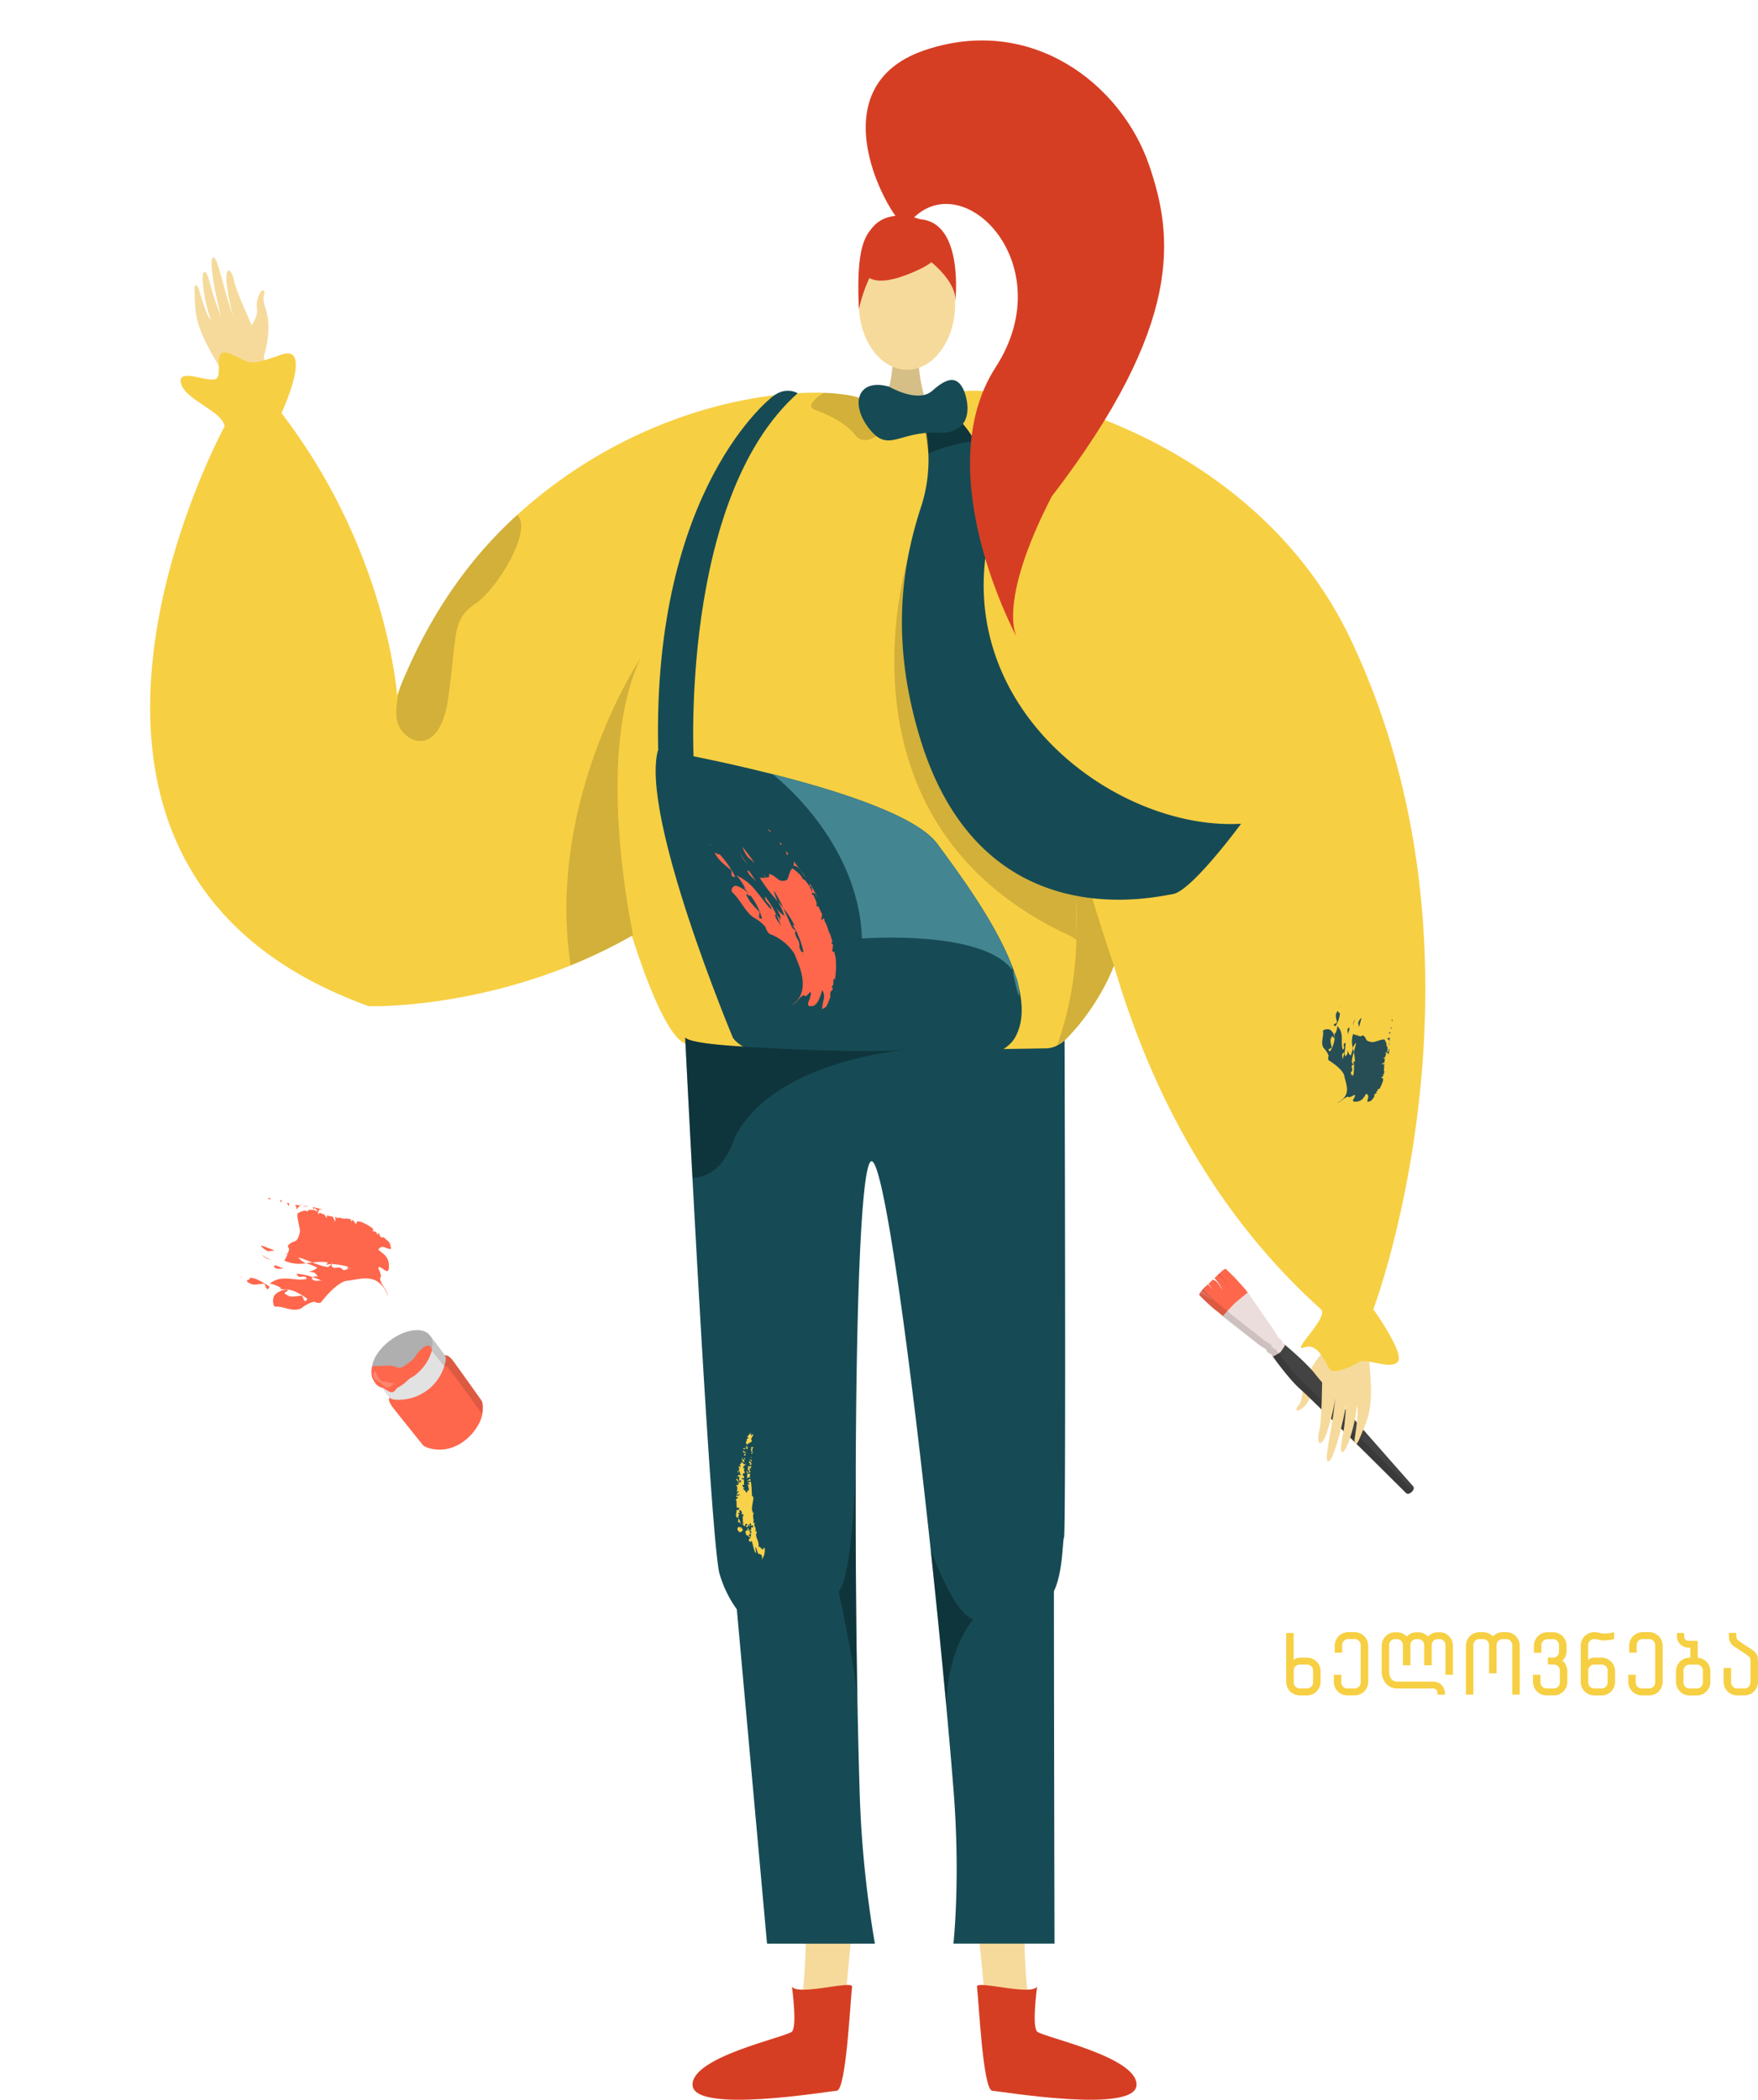 <svg xmlns="http://www.w3.org/2000/svg" xmlns:xlink="http://www.w3.org/1999/xlink" width="492.464" height="587.934" viewBox="0 0 492.464 587.934"><defs><style>.a,.p{fill:none;}.b,.y{fill:#fff;}.c{fill:#fe674c;}.d,.i{fill:#f6da9b;}.d{fill-rule:evenodd;}.e{fill:#444343;}.f{fill:#ebdddb;}.g{fill:#e5d7d1;opacity:0.31;}.h,.w{opacity:0.13;}.j{fill:#d6bf87;}.k{fill:#f7cf43;}.l{fill:#164b55;}.m{fill:#438591;}.n{opacity:0.15;}.o{fill:#f8d24b;}.p{stroke:#f8d24b;stroke-linecap:round;stroke-linejoin:round;}.q{fill:#274e55;}.r,.t{opacity:0.3;}.s{fill:#d63e23;}.u{fill:#e2e2e2;}.v{clip-path:url(#c);}.w{fill:#020202;}.x{fill:#afafaf;}.y{opacity:0.2;}.z{isolation:isolate;}.aa{filter:url(#a);}</style><filter id="a" x="0" y="0" width="490.304" height="543.728" filterUnits="userSpaceOnUse"><feOffset dx="4" dy="6" input="SourceAlpha"/><feGaussianBlur stdDeviation="4" result="b"/><feFlood flood-color="#f8d24b" flood-opacity="0.4"/><feComposite operator="in" in2="b"/><feComposite in="SourceGraphic"/></filter><clipPath id="c"><path class="a" d="M313.229,575.356a1.69,1.69,0,0,0-1.171-.391,2.612,2.612,0,0,0-.148-.22l-3.819-5.047c1.708,6.1-4.62,10.141-4.62,10.141s-5.61,4.991-11.015,1.689l3.818,5.046a2.47,2.47,0,0,0,.172.2,1.687,1.687,0,0,0,.057,1.234,7.078,7.078,0,0,0,.821,1.38c1.007,1.331,6.853,8.6,8.366,10.481a2.514,2.514,0,0,0,1.016.755,10.279,10.279,0,0,0,4.71.672c4.388-.37,8.164-3.485,10.156-7.29a9.357,9.357,0,0,0,1.024-5.4,2.515,2.515,0,0,0-.45-1.184c-1.4-1.967-6.805-9.57-7.813-10.9A7.089,7.089,0,0,0,313.229,575.356Z" transform="translate(-292.456 -569.698)"/></clipPath></defs><g transform="translate(-721.696 -136)"><g transform="translate(495.695 -161)"><g transform="translate(234.001 303)"><g class="aa" transform="matrix(1, 0, 0, 1, -8, -6)"><path class="b" d="M588.859,262.626c8.632,14.078,13.346,29.434,16.039,45.489,8.08,48.863,4.713,97.027,22.893,142.4,9.427,25.129-12.793,52.352-36.359,51.654-79.451-2.094-170.349,7.679-223.541,76.086-14.813,16.753-33.834,22.861-53.7,22.25s-40.567-7.94-58.747-18.061c-16.16-9.772-32.992-16.055-49.826-25.129C146.37,525.9,157.143,446.327,193.5,396.766c9.427-13.263,13.467-28.62,17.443-43.663a204.8,204.8,0,0,0,6.567-37.391,187.819,187.819,0,0,0-.569-36.624,186.444,186.444,0,0,0-23.621-71.395c-4.309-12.171-6.247-25.085-2.1-38.657,14.689-46.344,58.753-85.406,106.01-88.054,35.563-2.235,60.012,18.573,80.623,45.457,6.87,8.961,13.314,18.6,19.6,28.28a173.885,173.885,0,0,0,17.486,29.59c32.4,42.833,85.589,70.057,138.147,63.024C567.68,249.7,580,254.657,588.859,262.626Z" transform="translate(-155.71 -74.82)"/></g><g transform="translate(59.107 329.454)"><path class="c" d="M249.639,549.68a17.838,17.838,0,0,1-4.157.281c.519-.034,1.039-.071,1.558-.105a2.969,2.969,0,0,1-2.157-.831c.287-.653.756-.087.946-.978,1.884.116,3.688,1.371,5.447,2.5C250.394,552.562,250.159,549.644,249.639,549.68Z" transform="translate(-242.874 -525.738)"/><path class="c" d="M242.214,547.793a5.14,5.14,0,0,1,.559,0C242.572,547.868,242.376,547.924,242.214,547.793Z" transform="translate(-242.214 -525.673)"/><path class="c" d="M268.578,540.091a1.88,1.88,0,0,1,.661-.208A.974.974,0,0,1,268.578,540.091Z" transform="translate(-248.729 -523.72)"/><path class="c" d="M254.972,543.779a2.035,2.035,0,0,1,.372-.367c.848.289,1.7.635,2.571,1.016C256.963,544.118,255.863,544.913,254.972,543.779Z" transform="translate(-245.367 -524.593)"/><path class="c" d="M253.09,540.819a3.1,3.1,0,0,1-2.526-1.381A5.308,5.308,0,0,0,253.09,540.819Z" transform="translate(-244.278 -523.611)"/><path class="c" d="M278.4,526.515a1.724,1.724,0,0,1,.07-.416.759.759,0,0,0,.086-.215c.34.26.677.527,1.013.806-.095.086-.2.41-.293.416C278.9,526.806,278.883,525.992,278.4,526.515Z" transform="translate(-251.157 -520.261)"/><path class="c" d="M268.161,540.217c-.01.032-.02.064-.029.093-.078.041-.154.081-.23.117-.007-.019-.014-.033-.022-.057A.734.734,0,0,1,268.161,540.217Z" transform="translate(-248.557 -523.803)"/><path class="c" d="M277.809,526.241c.018-.329.035-.662.024-.927.192.138.383.282.574.426a2.072,2.072,0,0,0-.082.218C278.174,526.178,277.99,525.827,277.809,526.241Z" transform="translate(-251.011 -520.12)"/><path class="c" d="M271.385,522.413c-.13.009-.294.675-.367.839a5.159,5.159,0,0,0-.971-1.235c-.074.167-.2.175-.351.511a6.114,6.114,0,0,0-.178-.723,17.029,17.029,0,0,1,2.618.667A1.536,1.536,0,0,1,271.385,522.413Z" transform="translate(-248.961 -519.253)"/><path class="c" d="M287.48,533.676c-1.187.406-2.383-1.467-3.639.248,1.231,1.218,3.015,1.75,2.99,4.685s-1.819.123-2.859.193l.226.638c-.113-.318-.226-.638-.373-.3a7.445,7.445,0,0,1,.789,2.229l-.294.671c.529,2.244,1.794,2.811,2.323,5.055-2.853-7.3-7.78-4.684-11.938-4.4-2.373.812-4.7,3.252-6.919,6.011-.406.353-1.3.087-1.931-.195a9.783,9.783,0,0,0-3.594,1.875c-2.521,1.148-4.743-.656-7.354-.478-.52.035-1.015-2.863.318-3.606a4.647,4.647,0,0,1,3.286-1.137c-.191.891-.659.322-.946.979a2.964,2.964,0,0,0,2.157.83c-.52.036-1.039.07-1.559.105a17.9,17.9,0,0,0,4.158-.283c.52-.036.754,2.881,1.637.866-1.759-1.127-3.563-2.383-5.447-2.5.005-.022.011-.041.015-.066a23.276,23.276,0,0,1-2.413-.13c.261-.1.53-.252.741-.081a7.462,7.462,0,0,0-3.422-1.4c3.515-2.845,7.016-.478,10.428-1.363-.823-1.573-2.225.477-2.9-1.43a17.634,17.634,0,0,1,4.574.975,2.147,2.147,0,0,0-.372.366c.891,1.135,1.991.341,2.944.65.084.038.168.073.253.111a1.523,1.523,0,0,0-.253-.111c-.868-.38-1.723-.725-2.572-1.016a1.208,1.208,0,0,1,1.335-.076,2.583,2.583,0,0,0-.971-1.236c-.512-.084-1.025-.169-1.528-.3A3.832,3.832,0,0,0,266.745,539a15.132,15.132,0,0,0-3.176-1.249c.6-.065,1.2-.142,1.8-.211a27.61,27.61,0,0,0,2.944.988l-.12.05c.078-.005.156-.01.233-.019.39.1.782.184,1.179.248a1.992,1.992,0,0,0,1.125-.808c.06,0,.12-.005.178,0-.133.277-.208.559,0,.724.858.918,1.966-.459,2.936.778.255.324.641.192,1.062-.017.094.222.161.094.229-.116.091-.047.183-.093.275-.136a.981.981,0,0,0,.66-.21,1.942,1.942,0,0,0-.66.21,1.1,1.1,0,0,0-.245.041c.073-.239.153-.525.273-.533a20.879,20.879,0,0,0-4.526-.741c.11-.227.258-.45.325-.6-.168.209-.336.414-.5.605a6.813,6.813,0,0,0-1.519.217,2.218,2.218,0,0,0,.464-.716,14.7,14.7,0,0,0-4.3.04c-1.311-.509-2.606-1.049-3.908-1.436a4.574,4.574,0,0,0,2.109,1.647,10.252,10.252,0,0,1-6.041-.73A15.634,15.634,0,0,0,258.851,534c.035-.657-.6-.936-.191-1.291,1.516-1.733,2.381-.021,3.219-3.661.181-.989-1.1-4.629-.545-5.321a6.226,6.226,0,0,1,2.035-.732,2.327,2.327,0,0,0,.71.221c.026.071.094-.133.178-.361a4.006,4.006,0,0,1,2.161.2c.165.1.328.19.492.279a3.513,3.513,0,0,1,.163.817,2.422,2.422,0,0,1,.363-.553,11.153,11.153,0,0,0,1.313.535c.224.335.443.714.668,1a3.848,3.848,0,0,1,.06-.774c.548.153,1.095.272,1.642.367a4.308,4.308,0,0,1,.511,1.4c.752-2.006,2.039-.627,3.022-.856l0-.076c.481.064.966.132,1.455.219a6.21,6.21,0,0,1,.178.723c.148-.336.277-.346.351-.515a5.229,5.229,0,0,1,.97,1.239c.073-.169.237-.83.367-.84a1.552,1.552,0,0,0,.751.056c.28.1.562.2.847.324a16.086,16.086,0,0,1,2.8,1.655c.011.265-.007.595-.023.925.181-.412.364-.061.515-.284a1.646,1.646,0,0,0-.069.415c.48-.519.5.292.875.594.09-.006.2-.329.293-.419l.123.1c.336,1.506.817,1.046,1.31,1.127.468.414.935.834,1.4,1.254C287.176,532.068,287.254,533.038,287.48,533.676Z" transform="translate(-244.987 -519.5)"/><path class="c" d="M280.116,527.088c.439.365.876.742,1.311,1.127C280.933,528.134,280.452,528.6,280.116,527.088Z" transform="translate(-251.581 -520.558)"/><path class="c" d="M263.4,522.3a4.322,4.322,0,0,0-.511-1.4c1.171.2,2.344.313,3.538.466l0,.075C265.437,521.669,264.15,520.291,263.4,522.3Z" transform="translate(-247.323 -519.029)"/><path class="c" d="M278.494,526.1a2.075,2.075,0,0,1,.082-.218l0,0A.764.764,0,0,1,278.494,526.1Z" transform="translate(-251.18 -520.26)"/><path class="c" d="M259.269,539.157l-.112-.029a6.333,6.333,0,0,1,.9-.312A1.241,1.241,0,0,1,259.269,539.157Z" transform="translate(-246.401 -523.457)"/><path class="c" d="M253.965,537.444c-.6.072-1.2.151-1.8.215a4.6,4.6,0,0,1-2.108-1.652C251.359,536.4,252.654,536.938,253.965,537.444Z" transform="translate(-244.152 -522.763)"/><path class="c" d="M260.4,521.114c-.224-.286-.443-.666-.668-1q.365.124.728.225A3.889,3.889,0,0,0,260.4,521.114Z" transform="translate(-246.544 -518.835)"/><path class="c" d="M262.546,538.324c-.06,0-.12,0-.179.005.167-.191.335-.4.5-.608C262.8,537.875,262.655,538.1,262.546,538.324Z" transform="translate(-247.194 -523.186)"/><path class="c" d="M257.3,519.05c.176.095.352.182.526.266a2.363,2.363,0,0,0-.364.553A3.509,3.509,0,0,0,257.3,519.05Z" transform="translate(-245.941 -518.572)"/><path class="c" d="M253.3,518.776a2.31,2.31,0,0,1-.71-.22c.293-.06.593-.108.888-.141C253.4,518.645,253.329,518.849,253.3,518.776Z" transform="translate(-244.779 -518.415)"/></g><g transform="translate(34.066 5.326)"><g transform="translate(293.849 343.915)"><path class="d" d="M643.377,574.788s-5.516,5.7-6.212,11.872c-.414,3.669-1.336,3.622-1.584,4.254-.824,2.1,2.925-.053,3.782-3.191.7-2.551,4.94-4.132,5.792-5.683s2.34-6.148,1.7-7.253S643.377,574.788,643.377,574.788Z" transform="translate(-608.206 -552.012)"/><path class="e" d="M630.116,573.03l-.321-.32-1.545,1.442,0,0-.222.212-.237.22,0,0-1.426,1.359.3.34s4.5,6.331,7.588,9.01,29.662,29.132,29.662,29.132a.846.846,0,0,0,1.074.044,1.926,1.926,0,0,0,.9-.852.846.846,0,0,0,.019-1.074s-24.857-28.073-27.349-31.313S630.116,573.03,630.116,573.03Z" transform="translate(-605.957 -551.62)"/><path class="c" d="M612.605,550.987c.431.617.918,1.451.918,1.451l-7.072,5.983s-2.153-1.885-2.624-2.162a56.074,56.074,0,0,1-4.191-3.869c-.252-.32-.536-.291-.081-.959.086-.126.2-.277.34-.46.022-.029.044-.057.069-.084a12.215,12.215,0,0,1,1.783-1.811l1.2,1.272-1.06-1.442s.934-.858,1.1-1.037.881.17,1.286.6,1.413,1.977,1.558,2.049a23.131,23.131,0,0,0-1.536-2.344c-.251-.331-.736-.845-.736-.845s.319-.3.717-.671v0c.129-.121.267-.248.4-.38.531-.5,1.068-1,1.156-1.094a3.928,3.928,0,0,1,.838-.483s1.628,1.533,2.152,2.061S612.175,550.368,612.605,550.987Z" transform="translate(-599.272 -544.697)"/><path class="f" d="M611.437,556.529a.023.023,0,0,0-.02,0c-.019.018-.054.053-.1.1l-.11.1a.022.022,0,0,0,0,.02c-.765.8-3.163,3.392-3.163,3.392s1.991,1.616,2.277,1.833,6.8,5.332,7.42,5.82a15.334,15.334,0,0,0,2.152,1.464c.5.223.144.087.563.769a2.158,2.158,0,0,0,1.211.788,1.6,1.6,0,0,0,.388.691,16.541,16.541,0,0,0,2.105-1.214l.046-.043a16.614,16.614,0,0,0,1.335-2.031,1.593,1.593,0,0,0-.667-.428,2.155,2.155,0,0,0-.716-1.254c-.656-.458-.54-.1-.735-.607a15.316,15.316,0,0,0-1.336-2.235c-.452-.651-5.177-7.449-5.377-7.747s-1.7-2.381-1.7-2.381S612.283,555.812,611.437,556.529Z" transform="translate(-601.428 -546.89)"/><path class="g" d="M603.439,555.527s-2.292-1.233-3.8-2.065c.086-.126.2-.277.34-.46.022-.029.044-.057.068-.084Z" transform="translate(-599.351 -546.729)"/><path class="a" d="M608.826,546.758c-.525-.529-2.152-2.061-2.152-2.061a3.928,3.928,0,0,0-.838.483c-.088.091-.624.6-1.156,1.094-.136.133-.275.259-.4.38v0c-.4.375-.717.671-.717.671s.485.514.736.845a23.131,23.131,0,0,1,1.536,2.344c-.145-.072-1.153-1.62-1.558-2.049s-1.123-.776-1.286-.6-1.1,1.037-1.1,1.037l1.06,1.442-1.2-1.272a12.215,12.215,0,0,0-1.783,1.811c-.024.027-.047.056-.069.084-.142.183-.254.334-.34.46-.455.668-.171.639.081.959a56.074,56.074,0,0,0,4.191,3.869c.316.187,1.4,1.1,2.067,1.68l-.011.012.413.334.156.136.006,0c.612.5,1.517,1.226,1.7,1.367.287.218,6.8,5.332,7.42,5.82a15.294,15.294,0,0,0,2.152,1.464c.5.224.144.087.563.769a2.156,2.156,0,0,0,1.211.788,1.593,1.593,0,0,0,.388.691.074.074,0,0,0,.043,0l.044.049s4.5,6.332,7.588,9.01S657.23,607.5,657.23,607.5a.846.846,0,0,0,1.074.044,2.4,2.4,0,0,0,.523-.352,2.429,2.429,0,0,0,.381-.5.846.846,0,0,0,.019-1.074s-24.857-28.073-27.35-31.313-8.446-8.2-8.446-8.2l-.054-.054c0-.009.005-.02,0-.025a.845.845,0,0,0-.242-.212l-.029-.029-.006.006c-.173-.115-.367-.216-.391-.193a2.153,2.153,0,0,0-.716-1.254c-.656-.458-.54-.1-.735-.607a15.3,15.3,0,0,0-1.336-2.234c-.452-.651-5.177-7.449-5.377-7.747-.162-.241-1.164-1.639-1.548-2.173-.126-.2-.264-.41-.4-.6C612.175,550.368,609.353,547.285,608.826,546.758Z" transform="translate(-599.272 -544.697)"/><g class="h" transform="translate(0 0.455)"><path d="M604.479,548.919l1.114,1.18-.775-1.053A1.49,1.49,0,0,0,604.479,548.919Z" transform="translate(-600.548 -546.196)"/><path d="M605.684,547.262l-.07.066,0,0c-.4.375-.716.672-.716.672l0,0C605.155,547.767,605.528,547.419,605.684,547.262Z" transform="translate(-600.652 -545.786)"/><path d="M607.3,547.617c.405.429,1.414,1.977,1.558,2.049a23.112,23.112,0,0,0-1.535-2.344c-.244-.321-.705-.812-.734-.842l-.292.273c-.087.085-.174.166-.259.246C606.238,546.87,606.914,547.2,607.3,547.617Z" transform="translate(-600.934 -545.594)"/><path d="M607.957,545.3a.662.662,0,0,0-.076.067c-.02.021-.063.063-.123.12Z" transform="translate(-601.359 -545.302)"/><path d="M658.586,607.662s-26.573-26.454-29.661-29.132-7.589-9.01-7.589-9.01l-.043-.049a.068.068,0,0,1-.044,0,1.576,1.576,0,0,1-.387-.69,2.155,2.155,0,0,1-1.211-.788c-.419-.681-.068-.546-.563-.769a15.294,15.294,0,0,1-2.152-1.464c-.623-.488-7.134-5.6-7.42-5.82-.187-.142-1.092-.873-1.7-1.367l-.006,0-.156-.136-.413-.334.012-.013c-.672-.578-1.751-1.493-2.067-1.68a55.748,55.748,0,0,1-4.192-3.869c-.252-.319-.535-.291-.081-.958.085-.126.2-.277.339-.46.022-.029.044-.057.069-.084.13-.163.261-.317.389-.462l-.017-.018a12.18,12.18,0,0,0-1.784,1.811c-.024.026-.046.055-.068.084-.142.184-.254.334-.34.461-.455.668-.171.638.081.958a55.6,55.6,0,0,0,4.192,3.869c.316.187,1.394,1.1,2.067,1.68l-.012.013.413.334.157.136.006-.005c.611.5,1.516,1.226,1.7,1.368.286.218,6.8,5.332,7.419,5.82a15.286,15.286,0,0,0,2.153,1.464c.5.224.144.088.562.769a2.156,2.156,0,0,0,1.211.787,1.587,1.587,0,0,0,.388.691.07.07,0,0,0,.044,0l.043.049s4.5,6.332,7.589,9.01,29.662,29.132,29.662,29.132a.846.846,0,0,0,1.073.044,2.384,2.384,0,0,0,.523-.352,2.416,2.416,0,0,0,.382-.5,1.361,1.361,0,0,0,.154-.345A.751.751,0,0,1,658.586,607.662Z" transform="translate(-599.258 -546.602)"/><path d="M604.153,548.914a.136.136,0,0,0-.064.035c-.028.03-.079.081-.142.142C604.031,549.017,604.1,548.958,604.153,548.914Z" transform="translate(-600.417 -546.195)"/><path d="M603.091,549.829c-.224.209-.416.384-.416.384l.021.028C602.833,550.091,602.966,549.953,603.091,549.829Z" transform="translate(-600.102 -546.421)"/></g><path class="d" d="M652.179,552.791c-.332,1.143-6.976,13.339-7.309,19.819s-.208,16.142-1.019,19.513c-.955,3.965.643,4.892,2.182.306a63.735,63.735,0,0,0,2.491-10.4c0-.647-.394,3.582-1.154,8.191-.809,4.9-1.964,10.227-1.089,10.433,1.7.4,4.9-13.752,5.067-16.229a62.329,62.329,0,0,1-.523,6.534c-.4,2.956-1.3,6.36-.667,7,1,1,3.608-6.53,4.207-12.692.194-.115.585,1.851-.618,9.122-.121.731.271,2.563,1.271.146,2.105-5.088,3.386-7.121,3.316-14.366-.068-7.066-1.838-14.8-.343-19.941Z" transform="translate(-610.207 -546.697)"/></g><g transform="translate(12.4 60.738)"><path class="d" d="M245.793,214.384c-.187-1.175.626-15.04-1.836-21.043s-6.691-14.692-7.394-18.087c-.827-3.994-2.667-4.151-2.1.654a63.694,63.694,0,0,0,2.178,10.469c.276.585-1.171-3.407-2.447-7.9-1.357-4.778-2.582-10.088-3.462-9.9-1.705.362,1.428,14.529,2.334,16.84a62.047,62.047,0,0,1-2.312-6.133c-.9-2.844-1.532-6.309-2.378-6.613-1.333-.48-.48,7.445,1.6,13.275-.126.187-1.318-1.426-3.328-8.516-.2-.712-1.337-2.2-1.211.41.264,5.5-.029,7.884,3.122,14.409,3.073,6.363,7.969,12.6,8.809,17.894Z" transform="translate(-225.425 -168.569)"/><path class="d" d="M249.659,199.417s2.561-7.505.559-13.388c-1.19-3.5-.335-3.846-.38-4.524-.15-2.252-2.624,1.295-2.061,4.5.458,2.6-2.708,5.844-2.817,7.609s.5,6.559,1.552,7.287S249.659,199.417,249.659,199.417Z" transform="translate(-230.25 -171.59)"/></g><path class="i" d="M443.045,788.2s.309,28.867-5.095,31.122c-9.692,4.112-47.653,17.561-5.8,14.606,21.5,1.3,19.921-3.508,20.257-7.578.275-3.326,2.713-28.565,3.6-37.69l.318-3.279Z" transform="translate(-259.353 -260.263)"/><path class="i" d="M529.87,788.2s-.309,28.867,5.095,31.122c9.692,4.112,47.653,17.561,5.8,14.606-21.5,1.3-19.921-3.508-20.257-7.578-.274-3.326-2.713-28.565-3.6-37.69-.2-2.043-.318-3.279-.318-3.279Z" transform="translate(-284.981 -260.263)"/><path class="j" d="M482.521,202.851s1.12,12.492-6.586,19.4,17.759,0,17.759,0-4.738-11.966-3.675-19.4S482.521,202.851,482.521,202.851Z" transform="translate(-274.574 -115.486)"/><ellipse class="i" cx="13.472" cy="18.381" rx="13.472" ry="18.381" transform="translate(198.539 55.447)"/><path class="k" d="M592.343,475.365s8.959,12.505,6.836,14.749-8.8-1.182-10.774,0-7.032,3.523-8.229,2.086-3.132-7.679-7.212-6.151,7.092-8.53,4.705-10.683c-31.319-28.195-48.432-63.58-57.986-96.217h-.008v.008c-3.4,8.914-10.277,18.257-16.2,23.083-.384.324-.776.617-1.152.9-15.788,7.529-92.588,1.912-102.759-2.183-4.585-1.852-10.156-15.246-14.937-30.16-5.835-18.182-10.5-38.622-10.781-43.132-.474-7.581,8.673-95.743,61.254-106.034a54.689,54.689,0,0,1,14.222-.858s.5.294,1.363.693a26.532,26.532,0,0,0,5.594,1.9c4.321.941,9.938.926,14.681-3.17,9.178-7.928,85.617,6.053,114.835,67.179C629.121,378,592.343,475.365,592.343,475.365Z" transform="translate(-249.699 -120.087)"/><path class="k" d="M409.336,228.467c-5.248,29.641-29.9,109.626-29.9,109.626a133.068,133.068,0,0,1-35.219,28.993c-.113.068-.226.128-.339.188a145.858,145.858,0,0,1-17.143,8.289c-30.348,12.294-56.548,11.414-56.548,11.414-107.879-38.923-40.384-162.334-40.384-162.334-.535-4.261-11.165-7.438-12.227-12.121s8.508.429,10.1-1.415-1.589-9.313,4.254-6.573,4.781,3.1,13.815,0,0,16.39,0,16.39c26.772,34.888,31.711,71.056,32.434,79.39-.007-.173-.007-.354-.015-.557.316-.806.632-1.611.949-2.4.429-1.054.866-2.1,1.31-3.124a.023.023,0,0,0,.008-.015c0-.007.007-.015.007-.03,8.327-19.319,19.281-33.834,31.3-44.728,31.515-28.556,67.442-34.85,85.97-34.211,6.407.218,10.736,1.265,12.084,2.5a.646.646,0,0,1,.151.2C410.63,219.072,410.329,222.874,409.336,228.467Z" transform="translate(-208.955 -116.571)"/><path class="l" d="M514.3,459.555a8.3,8.3,0,0,1-4.714,2.174c-11.075.218-58.909,1.037-84.858-.455-9.155-.527-15.584-1.34-16.714-2.575,0,0,0,.038.008.105.068,1.43.888,17.805,2.04,39.27,2.274,42.372,5.857,104.574,7.574,110.755a32.344,32.344,0,0,0,4.849,9.991l8.462,93.612h30.213a306.482,306.482,0,0,1-4.306-43.764c-.226-7.491-.422-15.637-.58-24.182v-.045c-.384-20.613-.557-43.546-.474-65.191V579.2c.166-43.727,1.385-82.191,4.065-85.632,3.26-4.186,10.872,52.091,16.932,108.594,1.589,14.869,3.079,29.754,4.344,43.554.76,8.229,1.438,16.074,2.018,23.3,2.04,25.327,0,43.411,0,43.411h28.323s-.124-46.024-.171-98.689c2.6-5.407,2.373-14.238,2.833-15.05C514.742,597.631,514.3,459.555,514.3,459.555Z" transform="translate(-258.147 -179.53)"/><path class="l" d="M497.675,432.308c-7.928,13.8-71.952,10.646-79,0,0,0-26.223-62.549-20.937-80.708,0,0,15.027,2.6,32.035,6.9,18.965,4.788,40.384,11.7,46.136,19.484,6.535,8.846,15.9,21.638,20.651,33.443,0,.007,0,.007.008.015q.666,1.671,1.212,3.313c.354,1.077.663,2.146.926,3.2v.023C500.032,423.379,499.956,428.333,497.675,432.308Z" transform="translate(-255.435 -153.063)"/><path class="l" d="M429.986,219.815s-33.662,25.409-32.035,98.811l9.96,3.208s-4.035-73.425,29.116-102.961C437.028,218.873,433.786,216.769,429.986,219.815Z" transform="translate(-255.647 -120.087)"/><path class="m" d="M507.315,413.7c.143.7.286,1.37.422,2-8.2-11.534-42.168-8.914-42.168-8.914-.9-27.758-25.048-46.031-25.048-46.031,18.965,4.788,40.384,11.7,46.136,19.484,6.535,8.846,15.9,21.638,20.651,33.443C507.307,413.694,507.307,413.694,507.315,413.7Z" transform="translate(-266.181 -155.326)"/><path class="m" d="M529.8,433.74a8.892,8.892,0,0,1,.79,1.31,9.165,9.165,0,0,1,.926,3.2v.023C532.044,443.354,531.23,440.373,529.8,433.74Z" transform="translate(-288.245 -173.362)"/><path class="n" d="M562.232,416.423v.008c-3.4,8.914-10.277,18.257-16.2,23.083,10.448-28.264,3.584-53.507,3.1-70.514,2.4,16.4,12.724,46.339,13.093,47.393A.121.121,0,0,1,562.232,416.423Z" transform="translate(-292.255 -157.363)"/><path class="n" d="M382.5,395.238a146.005,146.005,0,0,1-17.482,8.477c-6.9-45.654,18.784-84.8,19.492-85.865C373.514,341.355,379.491,380.007,382.5,395.238Z" transform="translate(-247.23 -144.722)"/><path class="n" d="M322.931,289.034c-6.731,4.608-5.308,7.438-7.792,26.185s-13.815,12.43-14.523,6.053a22.916,22.916,0,0,1,2.432-12.1.023.023,0,0,0,.008-.015c0-.008.007-.015.007-.03,8.327-19.319,19.281-33.834,31.3-44.728C338.907,268.285,328.931,284.931,322.931,289.034Z" transform="translate(-231.581 -131.513)"/><g transform="translate(164.05 389.888)"><path class="b" d="M428.774,626.879c-.3-.206-.419-.669.084-.665a.9.9,0,0,1-.866-.318c.337,0,.242-.279.214-.459-.239.15-.279.355-.356.766.732.365-.373,1.157.438,1.494C428.456,627.441,428.967,627.187,428.774,626.879Z" transform="translate(-427.1 -610.624)"/><path class="b" d="M431.93,625.109l-.2-.054.32.635C431.884,625.562,431.694,625.13,431.93,625.109Z" transform="translate(-428.059 -610.529)"/><path class="o" d="M431.24,622.011c.367.062.584-.259.921-.247-.741,0-.145-.509-.233-.788l-.566-.124c-.416.263-.246.953-.306,1.534Z" transform="translate(-427.892 -609.491)"/><path class="b" d="M431.751,621.644l-.362-.189C431.484,621.609,431.534,621.965,431.751,621.644Z" transform="translate(-427.975 -609.64)"/><path class="b" d="M429.207,622.172c-.055.459.248-.273.361.19C429.474,622.206,429.449,622.026,429.207,622.172Z" transform="translate(-427.434 -609.804)"/><path class="o" d="M430.775,619.678c.081.325.155.65.244.974l.257-.394Z" transform="translate(-427.823 -609.2)"/><path class="o" d="M432.066,619.225a.243.243,0,0,1-.413.133c.461-.331-.165-.564.227-.873l.181.312c.474-.026-.461-.654.377-.609-.577-.434-.727.29-1.128-.264a1.961,1.961,0,0,1-.221,1.307c.175-.119.145-.17.291-.34.013.3.256.72.3,1.075C432.232,619.785,431.745,619.513,432.066,619.225Z" transform="translate(-427.901 -608.767)"/><path class="o" d="M432.375,617.315c.052-.324.1-.824-.535-.94-.465.324.065.41.324.575-.107.095-.163.419-.49.274C431.811,617.182,432.129,617.453,432.375,617.315Z" transform="translate(-428.04 -608.384)"/><path class="o" d="M432.55,615.847l-.551-.265.087.157-.4,0c.1.032.828.182.766.505C432.765,616.087,432.4,616.013,432.55,615.847Z" transform="translate(-428.047 -608.188)"/><path class="o" d="M429.133,615.448c.289-.211.131-.35-.015-.617.037.362-.006.872.22.99l-.1-.033a3.139,3.139,0,0,0,.657.605C429.525,616.012,430.15,615.389,429.133,615.448Z" transform="translate(-427.413 -608.003)"/><path class="o" d="M428.939,616.167l-.314-.278Z" transform="translate(-427.292 -608.264)"/><path class="o" d="M432.657,614.588l-.21.488.178-.113Z" transform="translate(-428.236 -607.943)"/><path class="o" d="M430.28,615.2c.1-.4-.456.2-.424-.182-.059-.107-.014.562.253.6C430.218,615.528,429.807,615.217,430.28,615.2Z" transform="translate(-427.59 -608.046)"/><path class="o" d="M432.676,614.016l-.4-.435Z" transform="translate(-428.193 -607.694)"/><path class="o" d="M433.032,612.382l-.3-.1c.277-.379-.1-.944.565-1.184-.376.041-.754-.222-.891.119.2.069.182.193.419.19-.083.144-.348.094-.46.186.309.279.032.66.313.885-.057-.1.013-.125.053-.2.493.468-.794.465.065.71C432.543,612.821,433.145,612.592,433.032,612.382Z" transform="translate(-428.217 -607.066)"/><path class="o" d="M430.189,612.639l-.138.348c-.391-.135.011-.434-.352-.516-.237.005-.375.353-.529.212.935.1.016.489,1.077.37.094.466-.583.106-.558.595l.492.166C429.959,613.259,430.4,613.193,430.189,612.639Z" transform="translate(-427.426 -607.419)"/><path class="o" d="M430.706,609.714l.32-.148-.446.06c-.022-.8,1.824-1.108,1.613-1.6-.54-.642.393-1.109.357-1.715-.354-.33-.249.258-.485.267-.733-.157.416-.247-.179-.444-.534-.093-.635.56-.983.79.055.234.223.245.52.343-.3.029-.416.251-.721.281.378.509-.44.688-.029,1.191-.421.112-.047-.355-.123-.206l-.013.255.069-.022c.391.379-.04.985-.332,1.188.152-.164.5-.26.613-.045l-.488.134.66.493C430.624,610.167,431.571,609.845,430.706,609.714Z" transform="translate(-427.699 -605.851)"/><path class="o" d="M429.646,611.443c-.291.513.712-.013.449.552l0-.615Z" transform="translate(-427.531 -607.15)"/><path class="b" d="M431.5,608.154l.349-.231C431.174,608,432.025,608.493,431.5,608.154Z" transform="translate(-428.003 -606.295)"/><path class="b" d="M431.613,606.927l.6.2-.322-.278Z" transform="translate(-428.03 -606.029)"/><path class="o" d="M432.528,605.859c-.287-.226-.573-.02-.519.213C432.053,605.871,432.331,605.793,432.528,605.859Z" transform="translate(-428.126 -605.761)"/><path class="o" d="M433.34,609.451a.369.369,0,0,1-.031.151Z" transform="translate(-428.449 -606.673)"/><path class="o" d="M433.37,609.319l-.02.1A.322.322,0,0,1,433.37,609.319Z" transform="translate(-428.459 -606.641)"/><path class="o" d="M432.369,623.428a.474.474,0,0,1,.035.2l-.039-.2Z" transform="translate(-428.216 -610.127)"/><path class="o" d="M431.215,623.419c-.386-.366.925-.38.651-.968a6.267,6.267,0,0,1,.2.738C431.449,623.52,431.742,622.927,431.215,623.419Z" transform="translate(-427.914 -609.886)"/><path class="o" d="M430.417,617.174c-.008-.008-.008-.013-.017-.021C430.38,617.116,430.4,617.135,430.417,617.174Z" transform="translate(-427.728 -608.571)"/><path class="b" d="M433.164,644.788l.168-.015-.179.344Z" transform="translate(-428.411 -615.402)"/><path class="b" d="M433.563,644.5l.263-.577c.138,1.07.3,2.136.468,3.2l-.244-.075C433.747,647.132,433.81,644.377,433.563,644.5Z" transform="translate(-428.512 -615.192)"/><path class="b" d="M433.083,644.232c-.724-.242.2-.547-.332-.882.354.224.735.368.584.634Z" transform="translate(-428.311 -615.05)"/><path class="p" d="M431.229,643.111c.121-.188-.2-.367-.1-.476C431.667,642.644,431.285,642.954,431.229,643.111Z" transform="translate(-427.906 -614.874)"/><path class="o" d="M428.5,642.875a.14.14,0,0,1-.012-.081.666.666,0,0,0,.108.074Z" transform="translate(-427.259 -614.913)"/><path class="o" d="M428.636,642.886l.24-.018A.2.2,0,0,1,428.636,642.886Z" transform="translate(-427.294 -614.932)"/><path class="o" d="M428.331,642.6a1.01,1.01,0,0,0-.272-.181l-.029.08c-.073-.1-.283-.265-.151-.327-.023.209.145.2.48.172l.016-.337C429.176,642,428.355,642.3,428.331,642.6Z" transform="translate(-427.097 -614.718)"/><path class="p" d="M428.117,641.419l.487.3C428.174,641.855,428.125,641.548,428.117,641.419Z" transform="translate(-427.166 -614.573)"/><path class="o" d="M428.728,640.69c.139.068.122.4.313.186.094.047.081.112.085.181C429,640.841,428.478,641.1,428.728,640.69Z" transform="translate(-427.301 -614.393)"/><path class="o" d="M429.279,641.177a.205.205,0,0,1,.031.094A.161.161,0,0,1,429.279,641.177Z" transform="translate(-427.453 -614.514)"/><path class="p" d="M432.375,645.59a.193.193,0,0,1,.172-.041Z" transform="translate(-428.218 -615.593)"/><path class="o" d="M429.324,639.69l-.006-.128a.278.278,0,0,0,.031.1Z" transform="translate(-427.463 -614.114)"/><path class="o" d="M434.152,643.909a1.707,1.707,0,0,0-.222-1.453c-.565.1-.2-.226-.8-.178.085.317-.092-.277-.312-.884s-.461-1.231-.554-.956l.282.121-.615-.084c.111-.332.533-.816.164-.986.178-.081.364,2.65.532,2.523-.67.341-1.139-3.548-1.446-3.617l.359-.084c-.436-.44-.993-.7-1.291-1.08l.428-.138c-.112.315.195.365.417.651-.138-.521.124-.644-.007-1.039-.568.071-.242.376-.614-.1.224-.17.884.107.718-.336.1-.563-.728-.375-.822-.852l-.184.344c-.042-.175-.194-.5.1-.694a.8.8,0,0,0,.908.62c-.145-.191.033-.659-.009-.833l.407.074c.359-.226-.217-.288.106-.561-.246-.211-.563.188-.737.072.132-.06.309-.524.033-.659-.833.177.3.512-.495.867l.112-.439c-.852-.2.069.681-.608.6-.888-.25.77-.735-.352-.945-.19.214-.157.851-.464.795.292-.25-.312-.362-.446-.665l.357-.406c-.276-.139-.269-.011-.431.127.443-.588-.184-1.481.359-2.3-.149-.454-.371-.036-.681-.229.493-.275.048-.668.047-.925.033-.078-.473-.191-.674-.107l.345.632c-.27-.016-.7.1-.629.333.97-.219-.54.954.57.931l-.5.023.4.808.066-.029c-.166.009.387.675.214,1.148-.178-.118-.04-.9-.559-.407-.313-.32.1-.962-.153-1.57l-.332.144c-.525-.625.048-1.532-.09-2.25l.474.192c.165-.264.531-.608.124-.829.038.308-.233.161-.435.114-.273-.408-.017-1.034-.218-1.6a.338.338,0,0,0,.169,0l-.3-.591c.069-.286.339-.391.642-.575-.066-.1-.065-.361-.335-.256-.024.056-.048.113-.02.149-.517-.291.143-.216-.178-.588.435.283.607-.1,1.044-.079-.2-.437-.774-.026-.976-.076.237-.544.609-.619.692-1.16-.269-.027-.179.385-.482.436.071-.155.042-.335-.059-.362l-.21.336a1.976,1.976,0,0,0,.179-1.732l-.136.05.011-.388.5.138c-.129-.209.314-.432-.087-.544l-.036.077-.16-.262.5.269c.208-.329-.808-.792-.718-1.335.678-.109.226.937,1.1,1.008.142-.177.291-.48.06-.589-.236.02-.242.147-.248.276-.45-.476.289-1.173-.471-1.482l-.285.352c-.083-.416.838-.666.34-.814l.86.34c-.419-.425-.327-.961-.634-1.362-.5-.023,0,.568-.1.537l-.358-.2c.309-.605.314-.168.631-.9l-.336-.016c.52-.231-.444-.927.447-.646l-.214.193.4,0-.248-.864c.3.095.224-.32.62-.193l-.346-.329c.58-.117.662.605,1.1.655.264,0,.236-.149.2-.222.413.391-.593.538-.618.913l.357.2-.5-.027a1.248,1.248,0,0,0,.616.364c-.695.349.115.77-.049,1.322-.282-.47-.485.287-.616.206-.012.257.867.9.251,1.107-.242.146-.355-.318-.473.037a.376.376,0,0,0,.561.246,7.755,7.755,0,0,1,.038,1.684l-.333-.134c-.279.353.183.693.549.875-.136.049-.036.076-.236.023-.551.454.69.568.57,1.3.472-.05.515-.378.285-.607l.537.054a3.43,3.43,0,0,0-.422-1.851l.4.235c.72-.44-.7-.318.123-.73-.188-.308-.28.221-.5-.011.157-.217.928.059.967-.3.27,1.359.223,2.9.358,4.32.1.025.134-.051.169-.126.374.236.077,1.348-.086,2.422s-.26,2.1.452,2.125c-.2.083-.443-.134-.4.166a.6.6,0,0,0,.437.008c-.711.807.151,1.772-.278,2.722.233-.038.379.153.547.143-.521.357.11.845-.176,1.165l.263-.119.081.922c.1.018.095-.108.125-.184.145.189-.155.262-.388.3l.628.353c-.852,1.3.82,2.631.388,4.072.486.148.7.3.8.638l.118-.188c.433.3-.231.051,0,.325.318.164.705-.032.413-.272.136-.193.31-.108.438,0A4.522,4.522,0,0,1,434.152,643.909Z" transform="translate(-426.854 -608.439)"/></g><g transform="translate(156.534 220.69)"><path class="c" d="M423.518,394.774c-1.576-1.119-2.893-2.539-4.242-3.691l1.607,1.382a7.8,7.8,0,0,1-1.863-2.434c.539-.083.8.653,1.33.355a26.314,26.314,0,0,1,4.4,6.36C423.119,396.969,424.04,395.242,423.518,394.774Z" transform="translate(-417.402 -383.248)"/><path class="c" d="M416.87,386.728c.2.171.392.343.575.517A1.488,1.488,0,0,1,416.87,386.728Z" transform="translate(-416.87 -382.434)"/><path class="c" d="M445.029,408.812a3.827,3.827,0,0,1,.634.652A2.711,2.711,0,0,1,445.029,408.812Z" transform="translate(-423.829 -387.891)"/><path class="c" d="M431.152,396.61a2.5,2.5,0,0,1,.5.171q1.054,1.451,2.012,3.024C432.921,398.705,431.552,398.05,431.152,396.61Z" transform="translate(-420.4 -384.876)"/><path class="c" d="M430.517,393.21a7.5,7.5,0,0,1-1.982-3.136A13.6,13.6,0,0,0,430.517,393.21Z" transform="translate(-419.753 -383.261)"/><path class="c" d="M459.343,415.605a.493.493,0,0,1,.273-.058.37.37,0,0,0,.176.042c.1.577.17,1.168.242,1.748-.11-.106-.358-.143-.421-.27C459.527,416.433,459.97,416.086,459.343,415.605Z" transform="translate(-427.366 -389.555)"/><path class="c" d="M444.63,408.4l-.068.008-.245-.2.009-.05A1.474,1.474,0,0,1,444.63,408.4Z" transform="translate(-423.653 -387.728)"/><path class="c" d="M459.016,414.621a2.8,2.8,0,0,0,.51-.321l.184.975a.936.936,0,0,0-.175-.035C459.31,415.11,459.365,414.718,459.016,414.621Z" transform="translate(-427.285 -389.247)"/><path class="c" d="M455.824,404.266c-.121-.165-.588-.082-.732-.1a7.472,7.472,0,0,0-.285-1.81c-.146-.017-.271-.178-.563-.209a2.805,2.805,0,0,0,.17-.558q.551.859,1.056,1.789c.343.608.669,1.252.979,1.925A6.222,6.222,0,0,1,455.824,404.266Z" transform="translate(-426.106 -386.106)"/><path class="c" d="M450.638,435.29a13.569,13.569,0,0,1,.45-2.692,3.371,3.371,0,0,0-.388-2.686c-.678,1.952-1.263,4.54-3.184,4.512-.956-.011-.91-.595-.638-1.364a8.082,8.082,0,0,0,.672-2.463l-.406.355c.2-.175.406-.356.185-.521-.412.361-.78,1.043-1.43,1.2l-.43-.327a6.178,6.178,0,0,0-1.682,1.521,4.471,4.471,0,0,1-1.757,1.315c2.571-1.476,3.382-4.132,3.17-6.779-.191-2.68-1.364-5.321-2.369-7.716a14.1,14.1,0,0,0-6.978-5.5,4.935,4.935,0,0,1-1.121-1.994,12.318,12.318,0,0,0-3.444-2.661c-2.385-1.837-3.42-4.722-5.841-7.031-.483-.449.236-2.389,1.77-1.531a9.054,9.054,0,0,1,3.4,2.535c-.553.253-.7-.475-1.242-.421a7.278,7.278,0,0,0,1.476,2.452c-.441-.481-.9-.955-1.36-1.428,1.162,1.182,2.208,2.637,3.52,3.856.433.5-.789,2.019.818,1.994a18.877,18.877,0,0,0-3.213-6.453l.041-.018c-.754-.788-1.359-1.579-2.086-2.357.282.193.591.373.7.659a15.383,15.383,0,0,0-2.6-3.928,14.175,14.175,0,0,1,5.43,4.3c1.492,1.773,2.764,3.676,4.3,5.251.1-1.583-2-2.066-1.714-3.648a27.023,27.023,0,0,1,3.208,5.211,2.4,2.4,0,0,0-.457-.238,3.77,3.77,0,0,0,.736,1.811,8.3,8.3,0,0,1,1.008,1.618l.111.319c-.031-.108-.069-.215-.111-.319a29.054,29.054,0,0,0-1.287-3.191,2.7,2.7,0,0,1,1,1.4,2.893,2.893,0,0,0-.086-1.576l-1.031-1.779a9.168,9.168,0,0,0,2.331,2.136,23.564,23.564,0,0,0-1.883-4.04c.517.623,1.052,1.237,1.552,1.876.579,1.245,1.143,2.487,1.691,3.744l-.109-.118.172.26.662,1.467a3.57,3.57,0,0,0,1.15,1.03l.113.213c-.232-.059-.431-.045-.394.26.032,1.336,1.412,2.223,1.207,3.822a2.1,2.1,0,0,0,.518,1.308c-.086.182.02.227.174.251l.208.3a2.323,2.323,0,0,0,.4.776,4.149,4.149,0,0,0-.4-.776,3.069,3.069,0,0,0-.138-.294c.173.022.377.038.439.187a25.769,25.769,0,0,0-2.013-5.836c.19.05.4.148.526.175l-.639-.388a12.846,12.846,0,0,0-1.1-1.721,1.677,1.677,0,0,0,.684.271,23.169,23.169,0,0,0-3.151-4.933,46,46,0,0,0-2.609-4.9,9.927,9.927,0,0,0,1.057,3.024,44.379,44.379,0,0,1-5.044-6.615,8.444,8.444,0,0,0,2.516-.166c.315-.293-.177-1.083.363-.841,2.184.726,2.237,2.5,4.619,1.67.626-.269.96-3.492,1.793-3.21a14.541,14.541,0,0,1,2.3,2.027,9.065,9.065,0,0,0,.577.967c-.008.065.148.052.331.046a12.244,12.244,0,0,1,1.906,2.8l.306.759a1.467,1.467,0,0,1-.247.573,1.914,1.914,0,0,1,.586.225c.276.68.569,1.334.863,1.982.015.446,0,.9.038,1.323.129-.08.275-.233.441-.239l1.092,2.414a2.76,2.76,0,0,1-.367,1.257c1.614.289,1.777,2.659,2.471,4.037l.046-.02c.269.73.492,1.489.714,2.257a2.741,2.741,0,0,1-.319.493c.278.117.348.314.482.376a7.766,7.766,0,0,1-.251,1.847c.137.063.6.132.662.334a6.4,6.4,0,0,0,.286,1.191c.068.461.1.938.129,1.421a19.058,19.058,0,0,1-.005,2.426,20.811,20.811,0,0,1-.255,2.4,2.817,2.817,0,0,1-.588.123c.292.217.112.565.272.77a.468.468,0,0,0-.273-.043c.386.685-.13.848-.282,1.476.013.141.232.269.3.409-.019.069-.033.139-.056.209-.968.72-.645,1.407-.71,2.2-.312.773-.579,1.53-.938,2.267C451.734,434.8,451.087,434.947,450.638,435.29Z" transform="translate(-418.953 -384.699)"/><path class="c" d="M460.2,418.207c.093.757.126,1.532.176,2.286C460.122,419.75,459.6,419.216,460.2,418.207Z" transform="translate(-427.51 -390.213)"/><path class="c" d="M448.3,394.452a2.758,2.758,0,0,0,.08-1.278c1.1,1.437,2.215,2.874,3.289,4.417l-.038.03C450.6,396.521,449.916,394.326,448.3,394.452Z" transform="translate(-424.638 -384.027)"/><path class="c" d="M459.706,415.548a.923.923,0,0,1,.175.035l0,.007A.369.369,0,0,1,459.706,415.548Z" transform="translate(-427.456 -389.556)"/><path class="c" d="M437.16,398.486l-.095-.129q.508.359.981.755A2.761,2.761,0,0,1,437.16,398.486Z" transform="translate(-421.861 -385.308)"/><path class="c" d="M432.706,392.3l-1.877-1.637a9.463,9.463,0,0,1-1.495-2.889C430.514,389.224,431.609,390.758,432.706,392.3Z" transform="translate(-419.95 -382.693)"/><path class="c" d="M445.789,390.5c-.111-.391-.18-.833-.278-1.244l.659.917C446.011,390.221,445.9,390.4,445.789,390.5Z" transform="translate(-423.948 -383.059)"/><path class="c" d="M440.53,401.5l-.165-.187.724.237C440.961,401.555,440.728,401.506,440.53,401.5Z" transform="translate(-422.676 -386.039)"/><path class="c" d="M443.34,386.089l.445.7a1.941,1.941,0,0,0-.6-.1A1.48,1.48,0,0,0,443.34,386.089Z" transform="translate(-423.373 -382.276)"/><path class="c" d="M439.276,381.853a7.893,7.893,0,0,1-.665-.829c.333.258.667.535.991.818C439.426,381.879,439.275,381.918,439.276,381.853Z" transform="translate(-422.243 -381.024)"/></g><g transform="translate(328.318 270.42)"><path class="q" d="M650.271,452a11.514,11.514,0,0,1-.447-2.655c.055.332.112.664.167,1a1.919,1.919,0,0,1,.4-1.44c.438.143.1.48.69.546a8.077,8.077,0,0,1-1.257,3.663C648.466,452.666,650.328,452.327,650.271,452Z" transform="translate(-646.1 -447.527)"/><path class="q" d="M651.55,447.078a3.392,3.392,0,0,1,.039.359C651.524,447.314,651.476,447.191,651.55,447.078Z" transform="translate(-646.641 -447.078)"/><path class="q" d="M658.164,463.545a1.209,1.209,0,0,1,.176.412A.631.631,0,0,1,658.164,463.545Z" transform="translate(-648.285 -451.147)"/><path class="q" d="M654.778,455.034a1.361,1.361,0,0,1,.259.215c-.131.564-.3,1.137-.489,1.72C654.687,456.336,654.1,455.68,654.778,455.034Z" transform="translate(-647.366 -449.044)"/><path class="q" d="M656.5,453.626a2,2,0,0,1,.727-1.713A3.436,3.436,0,0,0,656.5,453.626Z" transform="translate(-647.871 -448.273)"/><path class="q" d="M667.33,469a1.1,1.1,0,0,1,.273.018.509.509,0,0,0,.143.041c-.145.235-.3.469-.453.7-.062-.056-.276-.1-.286-.162C667.175,469.343,667.7,469.277,667.33,469Z" transform="translate(-650.47 -452.496)"/><path class="q" d="M658.056,463.284l-.062-.013-.09-.14c.012-.006.02-.011.035-.018A.471.471,0,0,1,658.056,463.284Z" transform="translate(-648.22 -451.041)"/><path class="q" d="M667.512,468.6c.213-.011.427-.02.6-.044-.077.133-.157.264-.238.4a1.394,1.394,0,0,0-.145-.038C667.575,468.826,667.789,468.685,667.512,468.6Z" transform="translate(-650.595 -452.385)"/><path class="q" d="M669.484,464.213c-.014-.084-.453-.146-.563-.183a3.336,3.336,0,0,0,.732-.7c-.112-.037-.126-.12-.351-.193a3.9,3.9,0,0,0,.453-.161,11.073,11.073,0,0,1-.261,1.727A.99.99,0,0,1,669.484,464.213Z" transform="translate(-650.943 -451.006)"/><path class="q" d="M657.784,475.722c-.337-.737.791-1.626-.392-2.324-.7.87-.932,2.052-2.821,2.223s-.2-1.162-.308-1.826l-.4.186c.2-.093.4-.186.171-.259a4.816,4.816,0,0,1-1.383.651l-.451-.146c-1.409.484-1.693,1.334-3.1,1.818,4.513-2.3,2.513-5.3,2.064-7.96-.675-1.474-2.393-2.816-4.309-4.065-.253-.239-.139-.83,0-1.254a6.319,6.319,0,0,0-1.437-2.192c-.9-1.548.118-3.093-.163-4.761-.057-.332,1.776-.836,2.34-.026a3.008,3.008,0,0,1,.942,2.04c-.586-.066-.25-.4-.69-.547a1.919,1.919,0,0,0-.4,1.441c-.057-.332-.111-.664-.168-1a11.665,11.665,0,0,0,.449,2.656c.057.332-1.8.67-.452,1.108a8.064,8.064,0,0,0,1.257-3.663l.043.005a15.048,15.048,0,0,1-.071-1.56c.084.161.2.324.1.471a4.817,4.817,0,0,0,.678-2.29c2.055,2.079.757,4.482,1.545,6.62.959-.63-.449-1.4.734-1.958a11.416,11.416,0,0,1-.334,3,1.366,1.366,0,0,0-.259-.216c-.673.646-.092,1.3-.229,1.935-.02.056-.037.113-.056.17a1.038,1.038,0,0,0,.056-.17c.188-.582.355-1.155.488-1.719a.78.78,0,0,1,.135.854,1.67,1.67,0,0,0,.733-.7c.022-.335.043-.67.094-1a2.47,2.47,0,0,0,.837,1.46,9.774,9.774,0,0,0,.6-2.122c.08.382.169.763.251,1.144a17.743,17.743,0,0,0-.447,1.956c-.014-.024-.026-.049-.04-.074.008.05.017.1.027.148-.038.257-.068.516-.084.775.038.231.285.453.592.672.006.038.011.077.014.114-.187-.068-.373-.1-.466.044-.535.611.421,1.236-.312,1.939-.192.184-.082.424.079.681-.137.075-.05.11.089.14.036.056.071.112.105.168a.633.633,0,0,0,.177.411,1.255,1.255,0,0,0-.177-.411.721.721,0,0,0-.042-.154c.159.032.348.064.361.141a13.5,13.5,0,0,0,.186-2.959c.154.057.306.138.407.17-.145-.095-.288-.189-.422-.285a4.389,4.389,0,0,0-.236-.963,1.432,1.432,0,0,0,.49.252,9.526,9.526,0,0,0-.3-2.766c.243-.875.507-1.743.673-2.606a2.952,2.952,0,0,0-.924,1.462,6.633,6.633,0,0,1,.082-3.932,10.185,10.185,0,0,0,2.028.658c.425-.02.564-.445.818-.206,1.211.864.166,1.53,2.56,1.835.648.053,2.908-1,3.387-.692a4.025,4.025,0,0,1,.6,1.262,1.51,1.51,0,0,0-.1.471c-.044.021.091.052.244.091a2.585,2.585,0,0,1,.009,1.4c-.054.112-.1.223-.148.333a2.222,2.222,0,0,1-.515.157,1.6,1.6,0,0,1,.379.2,7.253,7.253,0,0,0-.26.879c-.2.165-.431.33-.6.493a2.481,2.481,0,0,1,.5-.011,10.848,10.848,0,0,0-.131,1.08,2.781,2.781,0,0,1-.865.418c1.339.355.534,1.271.745,1.889l.049,0c-.01.314-.023.63-.047.95a3.935,3.935,0,0,1-.454.161c.226.074.241.157.354.193a3.359,3.359,0,0,1-.735.7c.113.036.55.1.564.182a1.014,1.014,0,0,0,.012.487q-.065.279-.154.565a10.424,10.424,0,0,1-.885,1.907c-.17.024-.383.035-.6.044.276.09.062.23.216.313a1.07,1.07,0,0,0-.272-.017c.364.275-.156.341-.326.6.01.057.224.106.288.161-.02.029-.039.057-.059.086-.947.313-.62.592-.641.915-.237.327-.477.655-.717.982C658.8,475.423,658.18,475.536,657.784,475.722Z" transform="translate(-645.042 -448.901)"/><path class="q" d="M667.087,470.128c-.206.306-.421.611-.641.915C666.467,470.721,666.139,470.44,667.087,470.128Z" transform="translate(-650.322 -452.774)"/><path class="q" d="M669.036,459.068a2.783,2.783,0,0,0,.867-.419c-.057.766-.051,1.528-.073,2.305l-.048,0C669.571,460.339,670.375,459.423,669.036,459.068Z" transform="translate(-650.971 -449.938)"/><path class="q" d="M667.8,469.026a1.4,1.4,0,0,1,.145.038l0,0A.51.51,0,0,1,667.8,469.026Z" transform="translate(-650.665 -452.502)"/><path class="q" d="M658.142,457.5l.011-.075a4.015,4.015,0,0,1,.258.557A.8.8,0,0,1,658.142,457.5Z" transform="translate(-648.279 -449.635)"/><path class="q" d="M658.669,453.973c-.084-.381-.174-.763-.253-1.144a2.969,2.969,0,0,1,.927-1.461C659.176,452.229,658.911,453.1,658.669,453.973Z" transform="translate(-648.347 -448.138)"/><path class="q" d="M669.692,457.067c.17-.162.4-.327.6-.493-.038.162-.071.322-.1.483A2.549,2.549,0,0,0,669.692,457.067Z" transform="translate(-651.133 -449.425)"/><path class="q" d="M658.829,459.56c0-.038-.009-.076-.015-.114.134.095.278.19.423.285C659.135,459.7,658.982,459.616,658.829,459.56Z" transform="translate(-648.445 -450.135)"/><path class="q" d="M670.848,454.935c-.05.12-.095.238-.138.356a1.493,1.493,0,0,0-.379-.2A2.28,2.28,0,0,0,670.848,454.935Z" transform="translate(-651.292 -449.02)"/><path class="q" d="M670.873,452.353a1.512,1.512,0,0,1,.1-.47c.057.184.107.374.148.562C670.964,452.4,670.829,452.374,670.873,452.353Z" transform="translate(-651.423 -448.265)"/></g><path class="n" d="M490.3,277.374s-25.451,75.975,45.163,108.241l1.435.954-.365-17.87s-33.273-46.43-33.4-47.624S490.3,277.374,490.3,277.374Z" transform="translate(-277.38 -134.719)"/><path class="q" d="M496,227.85c-.52-.068-.76-.2-.557-.4C495.6,227.3,495.793,227.451,496,227.85Z" transform="translate(-279.737 -122.368)"/><path class="n" d="M477.35,227.716c-1.348,1.348-4.517,4.321-7.228,4.465a3.107,3.107,0,0,1-2.741-1.265c-2.484-3.17-6.911-5.594-11.158-7.1-1.363-.482-1.513-1.22-1.084-2a10.314,10.314,0,0,1,3.35-2.861c6.407.218,10.736,1.265,12.084,2.5a.647.647,0,0,1,.151.2,26.533,26.533,0,0,0,5.594,1.9C477.433,225.254,478.178,226.888,477.35,227.716Z" transform="translate(-269.741 -120.284)"/><g transform="translate(198.456 95.066)"><path class="l" d="M583.665,341.718s-13.86,18.89-19.146,19.7-54.229,12.746-71.086-44.69c-7.054-24.024-5.842-44.427.708-64.1a42.738,42.738,0,0,0,1.935-14.643,37.934,37.934,0,0,0-1.159-8.553,8.024,8.024,0,0,0-.572-1.558,18.713,18.713,0,0,0,2.868.045c2.831-.1,6.347-.444,6.347-.444a28.8,28.8,0,0,1,5.609,7.25c3.26,5.744,6.264,14.847,3.749,27.118C503.077,309.872,548.958,343.661,583.665,341.718Z" transform="translate(-476.533 -217.453)"/><path class="r" d="M498.129,237.98c2.823-1.077,8.47-3.185,13.092-3.26a28.8,28.8,0,0,0-5.609-7.25s-3.516.346-6.347.444l-2.3,1.513Z" transform="translate(-478.587 -217.453)"/><path class="l" d="M481.1,216.047s8.083,4.752,12.113,1.129,6.51-3.95,8.282-1.129,4.251,13.391-6.731,12.888-13.817,5.875-19.309-1.211S472.486,213.574,481.1,216.047Z" transform="translate(-472.553 -214.164)"/></g><path class="s" d="M516.594,811.55c-.251-1.893,15.051,2.657,16.845,0,0,0-1.524,11.049,0,12.587s28.367,7.076,27.835,15.048-37.732,1.7-40.389,1.516S517.086,815.27,516.594,811.55Z" transform="translate(-284.98 -266.612)"/><path class="s" d="M455.456,811.55c.251-1.893-15.051,2.657-16.845,0,0,0,1.524,11.049,0,12.587s-28.367,7.076-27.835,15.048,37.732,1.7,40.389,1.516S454.964,815.27,455.456,811.55Z" transform="translate(-258.829 -266.612)"/><g class="t" transform="translate(149.863 279.17)"><path d="M490.526,463.271l.534-.044S490.871,463.24,490.526,463.271Z" transform="translate(-428.402 -459.819)"/><path d="M470.134,462.152c-14.254,1.138-45.41-.877-45.41-.877-9.155-.527-15.584-1.34-16.714-2.575,0,0,0,.038.008.105.068,1.43.888,17.805,2.04,39.27a10.591,10.591,0,0,0,1.5-.173,11.664,11.664,0,0,0,7.544-5.36,25.953,25.953,0,0,0,2.934-6.126C432.661,466.193,465.568,462.562,470.134,462.152Z" transform="translate(-408.01 -458.7)"/></g><path class="r" d="M470.385,684.011c0-.075-.007-.143-.007-.218-.128-6.663-5.248-30.3-5.248-30.3,3.915-4.924,4.743-33.36,4.781-34.677C469.828,640.465,470,663.4,470.385,684.011Z" transform="translate(-272.263 -219.1)"/><path class="r" d="M511.318,668.729s-7.178,7.7-7.6,24.084c-1.265-13.8-2.756-28.684-4.344-43.554C502.058,656.345,506.869,667.3,511.318,668.729Z" transform="translate(-280.724 -226.623)"/><g transform="translate(198.38)"><g transform="translate(0 49.029)"><path class="s" d="M491.478,167.264s-23.323,12.932-16.4-7.831C479.867,145.069,507.385,158.008,491.478,167.264Z" transform="translate(-472.783 -153.015)"/><path class="s" d="M487.765,162.608s13.05,7.743,11.791,15.511c0,0,2.878-23.191-10.1-23.773s-18,.669-16.847,25.192C472.612,179.538,476.381,160.031,487.765,162.608Z" transform="translate(-472.452 -153.32)"/></g><path class="s" d="M486.692,139.781c-1.907,2.6-27.852-38.111,5.133-49.194,29.884-10.042,55.009,9.61,62.762,32.24,6.763,19.74,9.92,44.287-27.3,92.774-15.681,30.468-9.673,39.584-9.673,39.584S492.46,209,511.607,179.371,500.686,120.717,486.692,139.781Z" transform="translate(-473.13 -87.893)"/></g></g><g transform="translate(93.43 363.435)"><path class="c" d="M314.706,577.344a1.7,1.7,0,0,0-2.263.077l-6.3,5.991-7.477,4.43a1.7,1.7,0,0,0-.69,2.157,7.124,7.124,0,0,0,.821,1.379c1.007,1.332,6.853,8.6,8.366,10.482a2.516,2.516,0,0,0,1.016.755,10.276,10.276,0,0,0,4.71.671c4.387-.37,8.164-3.485,10.156-7.29a9.366,9.366,0,0,0,1.024-5.4,2.522,2.522,0,0,0-.451-1.183c-1.4-1.968-6.8-9.57-7.812-10.9A7.09,7.09,0,0,0,314.706,577.344Z" transform="translate(-290.283 -566.862)"/><path class="u" d="M303.471,579.839s-5.61,4.991-11.015,1.689l3.818,5.046a2.408,2.408,0,0,0,1.693.943,13.4,13.4,0,0,0,14.39-10.887,2.407,2.407,0,0,0-.447-1.886l-3.819-5.047C309.8,575.8,303.471,579.839,303.471,579.839Z" transform="translate(-288.954 -565.07)"/><path class="a" d="M312.962,574.814a1.691,1.691,0,0,0-1.171-.391,2.644,2.644,0,0,0-.148-.221l-3.819-5.046.005.021c-.036-.053-.071-.108-.11-.16-1.876-2.479-6.9-1.842-11.216,1.425s-6.3,7.925-4.421,10.405c.039.051.082.1.124.149l-.019-.011,3.818,5.047a2.462,2.462,0,0,0,.172.2,1.686,1.686,0,0,0,.057,1.234,7.081,7.081,0,0,0,.821,1.38c1.007,1.331,6.853,8.6,8.366,10.481a2.514,2.514,0,0,0,1.016.755,10.278,10.278,0,0,0,4.71.672c4.388-.37,8.164-3.485,10.156-7.29a9.359,9.359,0,0,0,1.024-5.4,2.516,2.516,0,0,0-.45-1.183c-1.4-1.967-6.805-9.57-7.812-10.9A7.088,7.088,0,0,0,312.962,574.814Z" transform="translate(-288.687 -564.528)"/><path class="a" d="M297.756,591.753s2.886,2.944,10.822-1.919" transform="translate(-290.264 -570.046)"/><g transform="translate(3.502 4.628)"><g class="v"><path class="w" d="M312.061,571.391s3.738,4.684,4.8,5.959a1.644,1.644,0,0,1,.809.2c.775.513,9.61,12.96,9.61,12.96s.2.245.181.408a15.34,15.34,0,0,0,2.613-.583l.6-7.286-6.132-7.527s-8.565-8.823-9.464-9.369S312.061,571.391,312.061,571.391Z" transform="translate(-297.301 -568.813)"/></g></g><ellipse class="x" cx="9.803" cy="5.63" rx="9.803" ry="5.63" transform="matrix(0.797, -0.603, 0.603, 0.797, 0, 11.83)"/><path class="c" d="M307.949,573.759s-.446-1.331-2.6.477-1.122,2.029-3.283,3.624-2.591,1.946-4.017,1.358-4.34-.174-5.09-.2-1.321-.2-1.536.528a6.008,6.008,0,0,0,.1,2.787,9.028,9.028,0,0,0,1.132,1.856c.261.215,1.062.86,1.523.859s.974.522,1.51.811,1.4.823,2,.2.917-1.1,1.541-1.312a13.15,13.15,0,0,0,2.451-1.965,9.4,9.4,0,0,1,1.406-.9,13.391,13.391,0,0,0,5.168-7.285Z" transform="translate(-288.668 -565.957)"/><path class="y" d="M292.353,582.762c-.182.406-.566,1.4-.172,1.936s.218.423,1.461,1.16,1.471,1.537,2.432,1.457.695-.248,1.543-.728-.937-.518-1.834-.726-1.5-.056-1.968-.786a9.382,9.382,0,0,1-1.086-1.851A.675.675,0,0,0,292.353,582.762Z" transform="translate(-288.844 -568.298)"/></g></g></g><g class="z" transform="translate(711.226 127.5)"><path class="k" d="M376.6,472.65a3.694,3.694,0,0,1,1.48.3,4.014,4.014,0,0,1,1.21.81,3.535,3.535,0,0,1,.81,1.2,3.835,3.835,0,0,1,.3,1.48v2.98a3.7,3.7,0,0,1-.3,1.48,4.014,4.014,0,0,1-.81,1.21,3.576,3.576,0,0,1-1.21.81,3.836,3.836,0,0,1-1.48.3h-2.03a3.7,3.7,0,0,1-1.48-.3,4.014,4.014,0,0,1-1.21-.81,3.576,3.576,0,0,1-.81-1.21,3.835,3.835,0,0,1-.3-1.48V465.74h2.09v7.59a1.736,1.736,0,0,1,.78-.52,3.03,3.03,0,0,1,.93-.16Zm1.7,3.62a1.667,1.667,0,0,0-1.03-1.57,1.653,1.653,0,0,0-.66-.13h-2.03a1.667,1.667,0,0,0-1.57,1.03,1.668,1.668,0,0,0-.13.67v3.3a1.62,1.62,0,0,0,.13.66,1.822,1.822,0,0,0,.36.54,1.728,1.728,0,0,0,.54.37,1.668,1.668,0,0,0,.67.13h2.03a1.62,1.62,0,0,0,.66-.13,1.677,1.677,0,0,0,.54-.37,1.961,1.961,0,0,0,.36-.54,1.62,1.62,0,0,0,.13-.66Z"/><path class="k" d="M391.424,465.81a4.014,4.014,0,0,1,1.21.81,3.576,3.576,0,0,1,.81,1.21,3.835,3.835,0,0,1,.3,1.48v10.1a3.694,3.694,0,0,1-.3,1.48,4.014,4.014,0,0,1-.81,1.21,3.576,3.576,0,0,1-1.21.81,3.835,3.835,0,0,1-1.48.3h-2.03a3.7,3.7,0,0,1-1.48-.3,4.014,4.014,0,0,1-1.21-.81,3.576,3.576,0,0,1-.81-1.21,3.835,3.835,0,0,1-.3-1.48v-1.97h2.09v2.13a1.62,1.62,0,0,0,.13.66,1.822,1.822,0,0,0,.36.54,1.727,1.727,0,0,0,.54.37,1.668,1.668,0,0,0,.67.13h2.03a1.62,1.62,0,0,0,.66-.13,1.677,1.677,0,0,0,.54-.37,2,2,0,0,0,.37-.54,1.62,1.62,0,0,0,.13-.66V469.14a1.7,1.7,0,0,0-.13-.67,1.575,1.575,0,0,0-.37-.54,1.96,1.96,0,0,0-.54-.36,1.62,1.62,0,0,0-.66-.13h-1.79a1.62,1.62,0,0,0-.66.13,1.822,1.822,0,0,0-.54.36,1.7,1.7,0,0,0-.36.54,1.667,1.667,0,0,0-.13.67v2.11h-2.09V469.3a3.694,3.694,0,0,1,.3-1.48,4.014,4.014,0,0,1,.81-1.21,3.535,3.535,0,0,1,1.2-.81,3.835,3.835,0,0,1,1.48-.3h1.79A3.842,3.842,0,0,1,391.424,465.81Z"/><path class="k" d="M415.174,465.82a3.848,3.848,0,0,1,1.2.81,3.894,3.894,0,0,1,.81,1.21,3.66,3.66,0,0,1,.3,1.48v8.13h-2.09v-8.3a1.668,1.668,0,0,0-1.03-1.57,1.654,1.654,0,0,0-.66-.13h-.49a1.62,1.62,0,0,0-.66.13,1.823,1.823,0,0,0-.54.36,1.7,1.7,0,0,0-.36.54,1.668,1.668,0,0,0-.13.67v5.62h-2.1v-5.62a1.668,1.668,0,0,0-1.03-1.57,1.654,1.654,0,0,0-.66-.13h-.48a1.62,1.62,0,0,0-.66.13,1.824,1.824,0,0,0-.54.36,1.7,1.7,0,0,0-.36.54,1.668,1.668,0,0,0-.13.67v5.62h-2.1v-5.62a1.668,1.668,0,0,0-1.03-1.57,1.654,1.654,0,0,0-.66-.13h-.47a1.654,1.654,0,0,0-.66.13,1.823,1.823,0,0,0-.54.36,1.575,1.575,0,0,0-.37.54,1.668,1.668,0,0,0-.13.67v7.43a4.2,4.2,0,0,0,.14,1.08,2.479,2.479,0,0,0,.42.88,1.993,1.993,0,0,0,.7.59,2.2,2.2,0,0,0,1,.22h10.1a3.28,3.28,0,0,1,3.27,3.27v.39h-2.09v-.53a1.179,1.179,0,0,0-.09-.46,1.4,1.4,0,0,0-.26-.39,1.076,1.076,0,0,0-.38-.26,1.179,1.179,0,0,0-.46-.09h-10.08a4.091,4.091,0,0,1-1.82-.39,4.286,4.286,0,0,1-1.37-1.05,4.592,4.592,0,0,1-.86-1.55,5.927,5.927,0,0,1-.3-1.91v-7.04a3.694,3.694,0,0,1,.3-1.48,4.014,4.014,0,0,1,.81-1.21,3.535,3.535,0,0,1,1.2-.81,3.823,3.823,0,0,1,1.47-.3h.47a3.733,3.733,0,0,1,1.52.32,3.864,3.864,0,0,1,1.24.87,3.822,3.822,0,0,1,1.23-.87,3.651,3.651,0,0,1,1.51-.32h.48a3.652,3.652,0,0,1,1.51.32,3.822,3.822,0,0,1,1.23.87,3.82,3.82,0,0,1,2.76-1.19h.49A3.317,3.317,0,0,1,415.174,465.82Z"/><path class="k" d="M433.884,465.81a3.849,3.849,0,0,1,1.2.81,3.894,3.894,0,0,1,.81,1.21,3.66,3.66,0,0,1,.3,1.48v13.68H434.1V469.15a1.668,1.668,0,0,0-1.03-1.57,1.654,1.654,0,0,0-.66-.13h-1.02a1.62,1.62,0,0,0-.66.13,1.823,1.823,0,0,0-.54.36,1.7,1.7,0,0,0-.36.54,1.667,1.667,0,0,0-.13.67v7.89h-2.1v-7.89a1.668,1.668,0,0,0-1.03-1.57,1.654,1.654,0,0,0-.66-.13h-1.02a1.62,1.62,0,0,0-.66.13,1.823,1.823,0,0,0-.54.36,1.7,1.7,0,0,0-.36.54,1.667,1.667,0,0,0-.13.67v13.84h-2.09V469.31a3.694,3.694,0,0,1,.3-1.48,4.014,4.014,0,0,1,.81-1.21,3.535,3.535,0,0,1,1.2-.81,3.823,3.823,0,0,1,1.47-.3h1.02a3.732,3.732,0,0,1,1.52.32,3.864,3.864,0,0,1,1.24.87,3.73,3.73,0,0,1,2.74-1.19h1.02A3.621,3.621,0,0,1,433.884,465.81Z"/><path class="k" d="M448.114,473.53a1.3,1.3,0,0,1,.46.35,3.073,3.073,0,0,1,.46.66,4.14,4.14,0,0,1,.35.88,3.788,3.788,0,0,1,.14,1.01v2.98a3.694,3.694,0,0,1-.3,1.48,4.014,4.014,0,0,1-.81,1.21,3.535,3.535,0,0,1-1.2.81,3.835,3.835,0,0,1-1.48.3h-2.04a3.647,3.647,0,0,1-1.47-.3,3.849,3.849,0,0,1-1.2-.81,3.728,3.728,0,0,1-.81-1.21,3.835,3.835,0,0,1-.3-1.48v-1.97H442v2.13a1.62,1.62,0,0,0,.13.66,1.677,1.677,0,0,0,.37.54,1.994,1.994,0,0,0,.54.37,1.588,1.588,0,0,0,.66.13h2.04a1.62,1.62,0,0,0,.66-.13,1.677,1.677,0,0,0,.54-.37,1.961,1.961,0,0,0,.36-.54,1.62,1.62,0,0,0,.13-.66v-3.3a1.667,1.667,0,0,0-1.03-1.57,1.653,1.653,0,0,0-.66-.13l-1.66-.04v-1.92l1.42.05a1.7,1.7,0,0,0,.67-.13,1.575,1.575,0,0,0,.54-.37,1.96,1.96,0,0,0,.36-.54,1.62,1.62,0,0,0,.13-.66v-1.79a1.668,1.668,0,0,0-1.03-1.57,1.668,1.668,0,0,0-.67-.13h-1.55a1.62,1.62,0,0,0-.66.13,1.822,1.822,0,0,0-.54.36,1.7,1.7,0,0,0-.36.54,1.667,1.667,0,0,0-.13.67v2.13h-2.1v-1.97a3.7,3.7,0,0,1,.3-1.48,4.014,4.014,0,0,1,.81-1.21,3.576,3.576,0,0,1,1.21-.81,3.835,3.835,0,0,1,1.48-.3h1.55a3.7,3.7,0,0,1,1.48.3,4.014,4.014,0,0,1,1.21.81,3.576,3.576,0,0,1,.81,1.21,3.835,3.835,0,0,1,.3,1.48v1.46a3.725,3.725,0,0,1-.31,1.52A3.838,3.838,0,0,1,448.114,473.53Z"/><path class="k" d="M459.1,472.65a3.694,3.694,0,0,1,1.48.3,4.014,4.014,0,0,1,1.21.81,3.535,3.535,0,0,1,.81,1.2,3.835,3.835,0,0,1,.3,1.48v2.98a3.7,3.7,0,0,1-.3,1.48,4.014,4.014,0,0,1-.81,1.21,3.576,3.576,0,0,1-1.21.81,3.836,3.836,0,0,1-1.48.3h-2.03a3.7,3.7,0,0,1-1.48-.3,4.014,4.014,0,0,1-1.21-.81,3.576,3.576,0,0,1-.81-1.21,3.835,3.835,0,0,1-.3-1.48v-10.1a3.694,3.694,0,0,1,.3-1.48,4.014,4.014,0,0,1,.81-1.21,3.535,3.535,0,0,1,1.2-.81,3.885,3.885,0,0,1,1.49-.3,5.417,5.417,0,0,1,.91.06c.22.04.42.08.6.13a5.286,5.286,0,0,0,.54.13,4.656,4.656,0,0,0,.76.06,8.015,8.015,0,0,0,.97-.06c.33-.04.62-.08.89-.13a8.433,8.433,0,0,0,.9-.2v1.92c-.27.08-.57.14-.88.2-.27.05-.56.09-.89.13a8.266,8.266,0,0,1-1,.06,5.615,5.615,0,0,1-.88-.06c-.25-.04-.48-.08-.69-.13s-.41-.1-.61-.13a4.208,4.208,0,0,0-.63-.06,1.62,1.62,0,0,0-.66.13,1.822,1.822,0,0,0-.54.36,1.728,1.728,0,0,0-.37.54,1.668,1.668,0,0,0-.13.67v4.18a1.823,1.823,0,0,1,.79-.52,2.98,2.98,0,0,1,.93-.16h2.02Zm1.71,3.62a1.7,1.7,0,0,0-.13-.67,1.575,1.575,0,0,0-.37-.54,1.96,1.96,0,0,0-.54-.36,1.62,1.62,0,0,0-.66-.13h-2.03a1.667,1.667,0,0,0-1.57,1.03,1.668,1.668,0,0,0-.13.67v3.3a1.62,1.62,0,0,0,.13.66,1.822,1.822,0,0,0,.36.54,1.728,1.728,0,0,0,.54.37,1.668,1.668,0,0,0,.67.13h2.03a1.62,1.62,0,0,0,.66-.13,1.677,1.677,0,0,0,.54-.37,2,2,0,0,0,.37-.54,1.62,1.62,0,0,0,.13-.66Z"/><path class="k" d="M473.914,465.81a4.014,4.014,0,0,1,1.21.81,3.576,3.576,0,0,1,.81,1.21,3.835,3.835,0,0,1,.3,1.48v10.1a3.694,3.694,0,0,1-.3,1.48,4.014,4.014,0,0,1-.81,1.21,3.576,3.576,0,0,1-1.21.81,3.835,3.835,0,0,1-1.48.3H470.4a3.7,3.7,0,0,1-1.48-.3,4.014,4.014,0,0,1-1.21-.81,3.576,3.576,0,0,1-.81-1.21,3.835,3.835,0,0,1-.3-1.48v-1.97h2.09v2.13a1.62,1.62,0,0,0,.13.66,1.822,1.822,0,0,0,.36.54,1.728,1.728,0,0,0,.54.37,1.668,1.668,0,0,0,.67.13h2.03a1.62,1.62,0,0,0,.66-.13,1.677,1.677,0,0,0,.54-.37,2,2,0,0,0,.37-.54,1.62,1.62,0,0,0,.13-.66V469.14a1.7,1.7,0,0,0-.13-.67,1.575,1.575,0,0,0-.37-.54,1.961,1.961,0,0,0-.54-.36,1.62,1.62,0,0,0-.66-.13h-1.79a1.62,1.62,0,0,0-.66.13,1.823,1.823,0,0,0-.54.36,1.7,1.7,0,0,0-.36.54,1.668,1.668,0,0,0-.13.67v2.11h-2.09V469.3a3.7,3.7,0,0,1,.3-1.48,4.014,4.014,0,0,1,.81-1.21,3.536,3.536,0,0,1,1.2-.81,3.835,3.835,0,0,1,1.48-.3h1.79A3.842,3.842,0,0,1,473.914,465.81Z"/><path class="k" d="M486.054,472.66a3.828,3.828,0,0,1,2.5,1.19,3.711,3.711,0,0,1,.75,1.18,3.783,3.783,0,0,1,.28,1.42v2.98a3.694,3.694,0,0,1-.3,1.48,4.014,4.014,0,0,1-.81,1.21,3.535,3.535,0,0,1-1.2.81,3.823,3.823,0,0,1-1.47.3h-2.04a3.694,3.694,0,0,1-1.48-.3,3.848,3.848,0,0,1-1.2-.81,3.894,3.894,0,0,1-.81-1.21,3.66,3.66,0,0,1-.3-1.48v-2.98a3.7,3.7,0,0,1,.3-1.48,3.8,3.8,0,0,1,2.01-2.01,3.66,3.66,0,0,1,1.48-.3h.21v-2.8h-.5a3.238,3.238,0,0,1-2.3-.96,3.478,3.478,0,0,1-.7-1.03,3.169,3.169,0,0,1-.26-1.27v-.86h2.05v1.01a1.179,1.179,0,0,0,.09.46,1.224,1.224,0,0,0,.26.38,1.16,1.16,0,0,0,.39.26,1.216,1.216,0,0,0,.46.09h2.3a.258.258,0,0,1,.21.09.323.323,0,0,1,.08.21v4.42Zm1.44,3.62a1.7,1.7,0,0,0-.13-.67,1.576,1.576,0,0,0-.37-.54,1.96,1.96,0,0,0-.54-.36,1.588,1.588,0,0,0-.66-.13h-2.04a1.62,1.62,0,0,0-.66.13,1.823,1.823,0,0,0-.54.36,1.7,1.7,0,0,0-.36.54,1.668,1.668,0,0,0-.13.67v3.3a1.62,1.62,0,0,0,.13.66,1.822,1.822,0,0,0,.36.54,1.728,1.728,0,0,0,.54.37,1.654,1.654,0,0,0,.66.13h2.04a1.654,1.654,0,0,0,.66-.13,1.676,1.676,0,0,0,.54-.37,1.793,1.793,0,0,0,.37-.54,1.62,1.62,0,0,0,.13-.66Z"/><path class="k" d="M502.384,471.43a2.442,2.442,0,0,1,.32.62,3.457,3.457,0,0,1,.16.67,5.845,5.845,0,0,1,.06.75c0,.27.01.56.01.88v5.06a3.694,3.694,0,0,1-.3,1.48,4.014,4.014,0,0,1-.81,1.21,3.576,3.576,0,0,1-1.21.81,3.835,3.835,0,0,1-1.48.3H497.1a3.7,3.7,0,0,1-1.48-.3,4.014,4.014,0,0,1-1.21-.81,3.576,3.576,0,0,1-.81-1.21,3.835,3.835,0,0,1-.3-1.48v-3.89h2.1v4.05a1.62,1.62,0,0,0,.13.66,1.822,1.822,0,0,0,.36.54,1.728,1.728,0,0,0,.54.37,1.654,1.654,0,0,0,.66.13h2.03a1.7,1.7,0,0,0,.67-.13,1.576,1.576,0,0,0,.54-.37,1.961,1.961,0,0,0,.36-.54,1.62,1.62,0,0,0,.13-.66v-5.23c0-.27,0-.49-.01-.69s-.01-.35-.02-.49a2.114,2.114,0,0,0-.05-.33.508.508,0,0,0-.11-.22,3.863,3.863,0,0,0-.78-.7c-.39-.29-.91-.64-1.56-1.06l-.04-.02c-.4-.26-.75-.49-1.06-.69s-.58-.38-.81-.54a6.637,6.637,0,0,1-.6-.47,2.977,2.977,0,0,1-.44-.5,2.862,2.862,0,0,1-.33-.62,3.458,3.458,0,0,1-.17-.67,5.845,5.845,0,0,1-.06-.75c-.01-.27-.01-.55-.01-.87h2.09c0,.27,0,.5.01.69s.01.35.03.47.04.23.06.32a.57.57,0,0,0,.11.22,3.151,3.151,0,0,0,.76.7c.38.28.89.63,1.53,1.04l.05.04c.41.26.76.48,1.07.68s.58.38.82.55a7.2,7.2,0,0,1,.61.49A3.739,3.739,0,0,1,502.384,471.43Z"/></g></g></svg>
